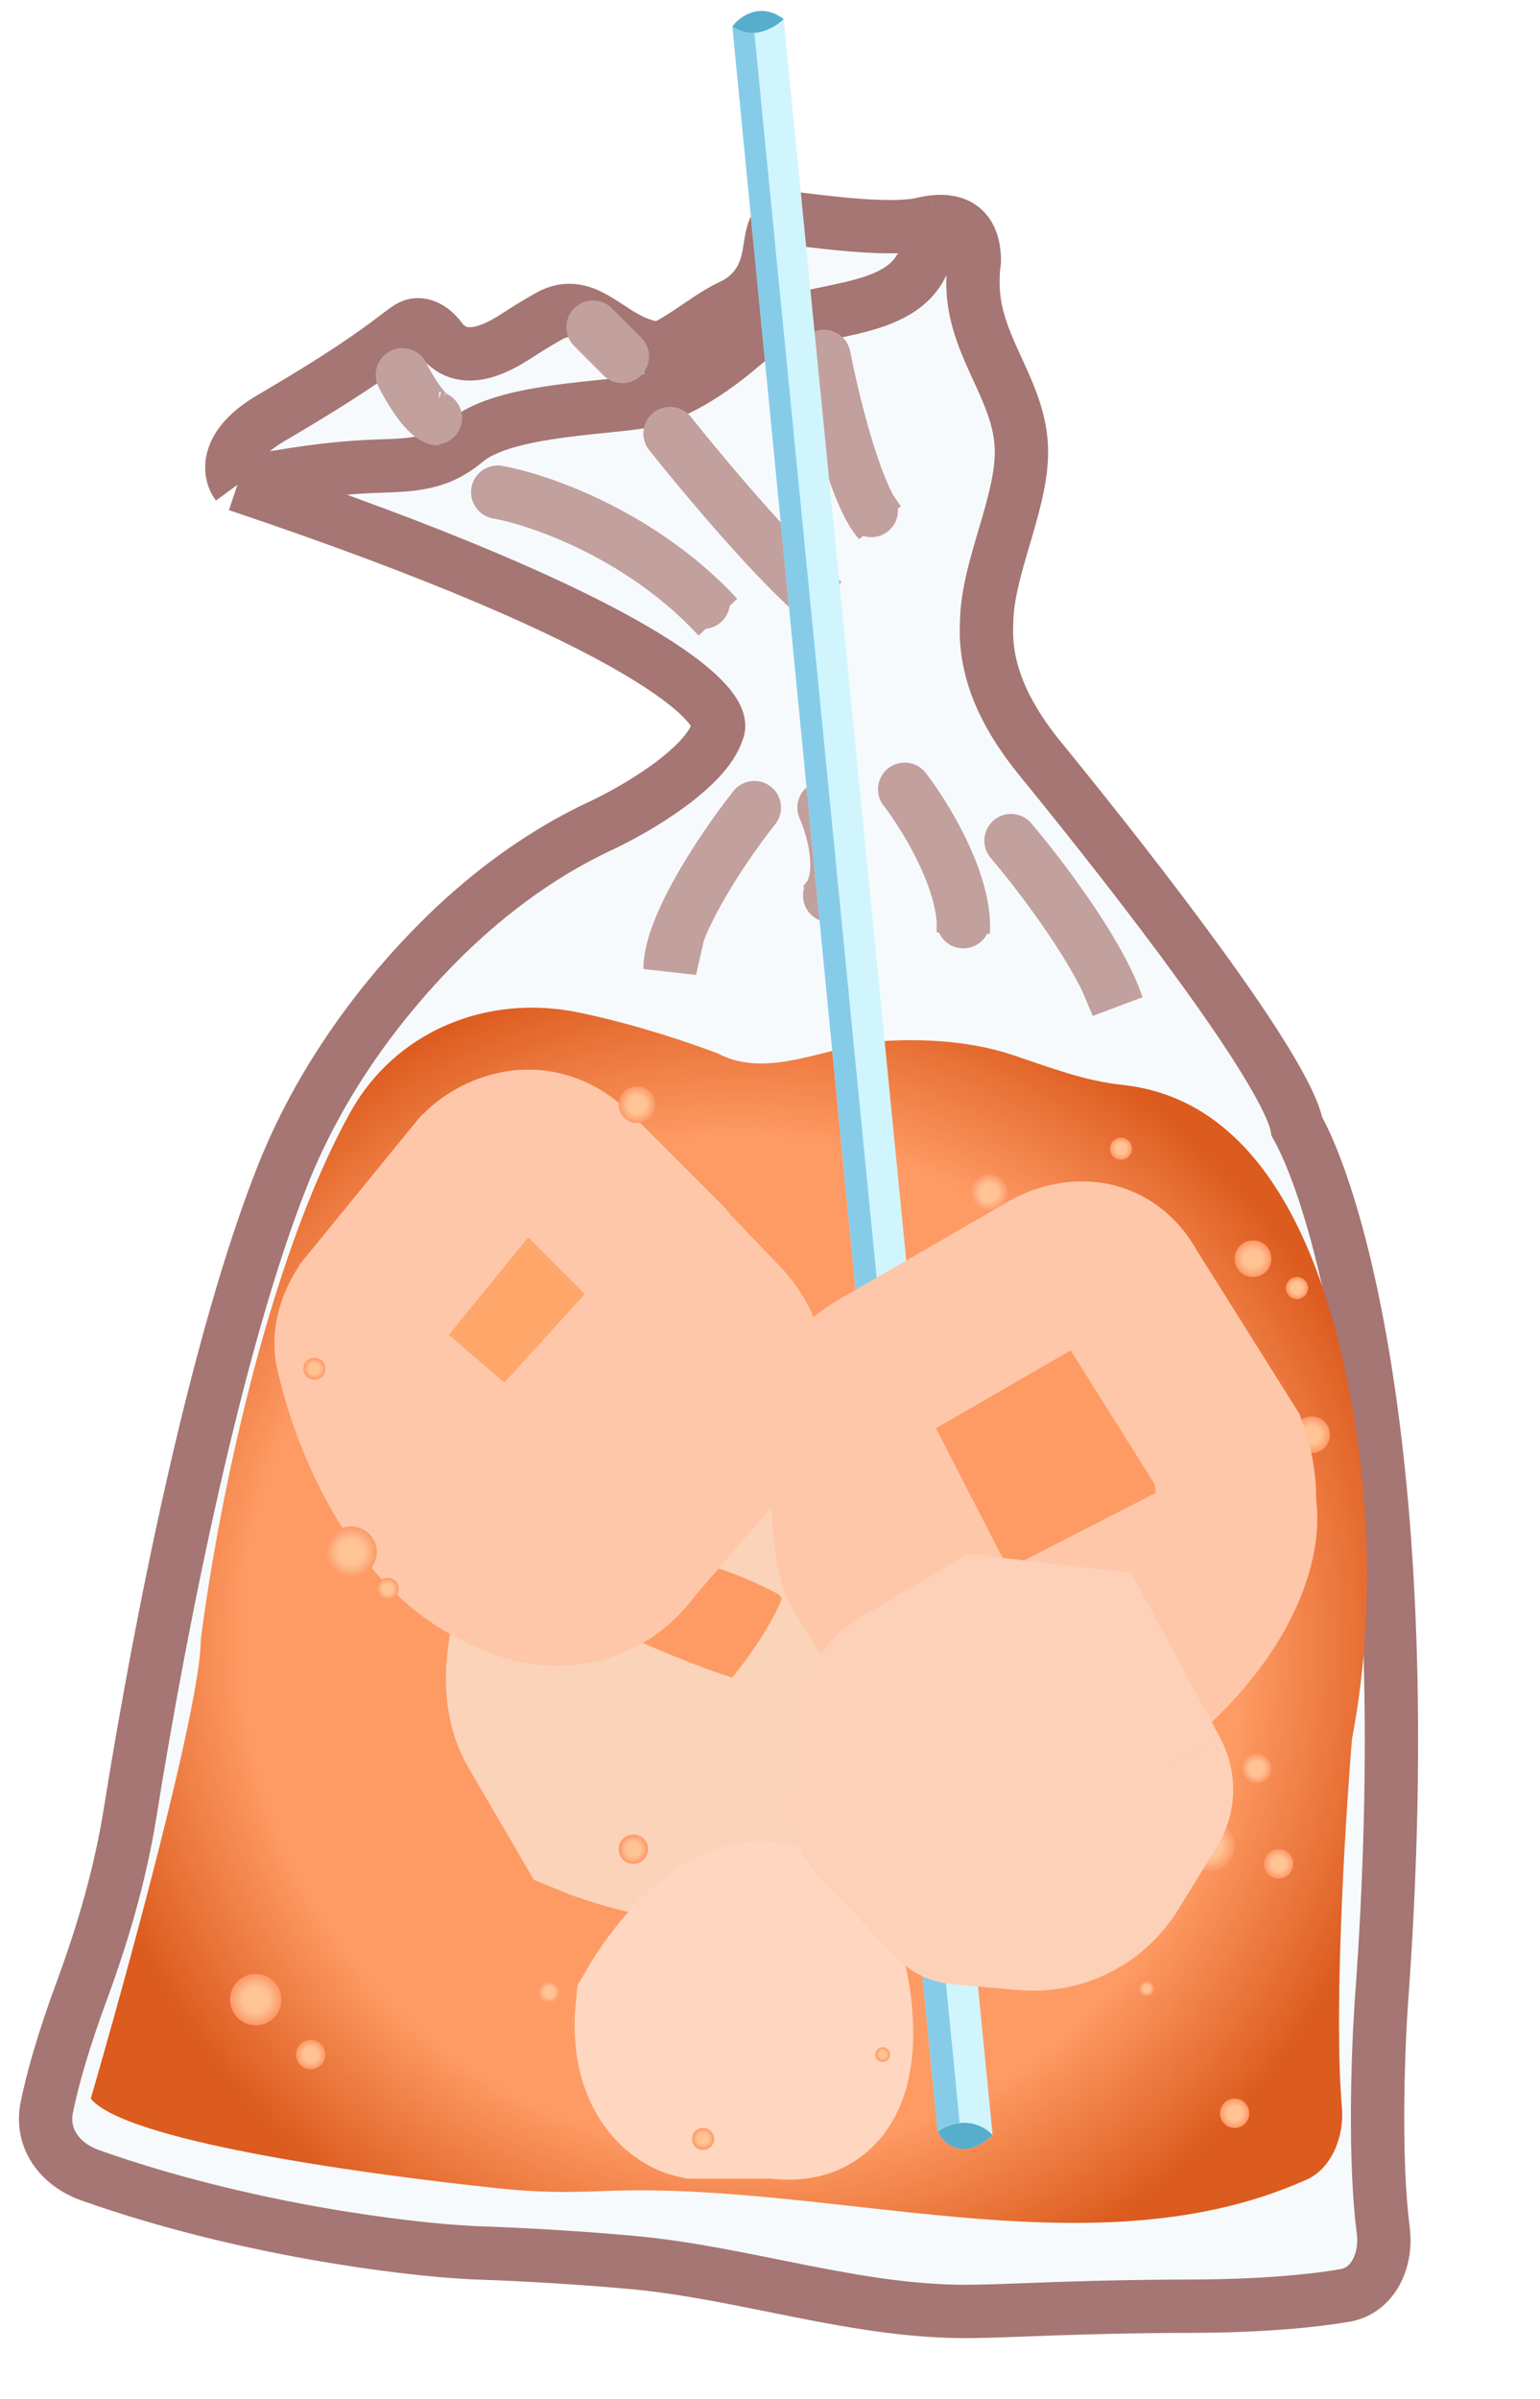 <svg width="70" height="109" viewBox="0 0 70 109" fill="none" xmlns="http://www.w3.org/2000/svg">
<g opacity="0.6">
<path d="M2.127 95.753C2.374 94.527 2.858 92.791 3.72 90.448C4.69 87.816 5.476 85.119 5.918 82.35C7.322 73.569 9.838 60.962 12.861 53.374C14.424 49.453 16.904 45.872 19.872 42.871C21.793 40.929 24.3 38.924 27.29 37.529C28.845 36.806 32.089 34.929 32.622 33.196C33.122 32.085 29.456 28.296 10.791 22.03C10.348 21.426 10.285 20.193 12.311 19.001C14.315 17.823 16.316 16.61 18.154 15.188C18.301 15.074 18.445 14.97 18.583 14.881C19.078 14.562 19.66 14.903 20.01 15.377C20.859 16.526 22.198 16.091 23.397 15.315C23.898 14.989 24.424 14.665 24.93 14.378C26.738 13.353 27.718 15.521 29.775 15.813C29.929 15.835 30.084 15.814 30.236 15.739C31.261 15.238 32.26 14.351 33.296 13.873C33.649 13.709 33.993 13.459 34.296 13.094C35.531 11.603 34.428 9.719 36.349 9.96L36.357 9.961C37.719 10.131 40.614 10.493 41.943 10.17C42.116 10.128 42.288 10.097 42.455 10.079C43.452 9.974 44.288 10.358 44.288 11.864C44.239 12.189 44.21 12.641 44.234 13.153C44.364 15.973 46.535 17.921 46.427 20.742C46.337 23.083 44.943 25.763 44.852 28.104C44.847 28.228 44.843 28.352 44.84 28.474C44.774 30.746 45.863 32.735 47.3 34.496C51.94 40.181 58.498 48.69 58.953 51.194C60.953 54.749 64.519 67.692 62.786 91.023C62.618 93.54 62.475 98.265 62.875 101.345C63.048 102.672 62.437 104.082 61.117 104.303C59.554 104.566 57.237 104.783 54.049 104.787C51.323 104.791 48.595 104.87 45.871 104.979C45.286 105.002 44.685 105.019 44.084 105.025C38.941 105.076 33.839 103.262 28.717 102.799C26.628 102.61 24.191 102.448 21.457 102.355C18.388 102.204 11.009 101.288 4.098 98.838C2.732 98.354 1.84 97.174 2.127 95.753Z" fill="#EAF2F9" fill-opacity="0.6"/>
<path d="M10.791 22.03C29.456 28.296 33.122 32.085 32.622 33.196C32.089 34.929 28.845 36.806 27.29 37.529C24.3 38.924 21.793 40.929 19.872 42.871C16.904 45.872 14.424 49.453 12.861 53.374C9.838 60.962 7.322 73.569 5.918 82.35C5.476 85.119 4.69 87.816 3.72 90.448C2.858 92.791 2.374 94.527 2.127 95.753C1.84 97.174 2.732 98.354 4.098 98.838C11.009 101.288 18.388 102.204 21.457 102.355C24.191 102.448 26.628 102.61 28.717 102.799C33.839 103.262 38.941 105.076 44.084 105.025C44.685 105.019 45.286 105.002 45.871 104.979C48.595 104.87 51.323 104.791 54.049 104.787C57.237 104.783 59.554 104.566 61.117 104.303C62.437 104.082 63.048 102.672 62.875 101.345C62.475 98.265 62.618 93.54 62.786 91.023C64.519 67.692 60.953 54.749 58.953 51.194C58.498 48.69 51.94 40.181 47.3 34.496C45.863 32.735 44.774 30.746 44.84 28.474C44.843 28.352 44.847 28.228 44.852 28.104C44.943 25.763 46.337 23.083 46.427 20.742V20.742C46.535 17.921 44.364 15.973 44.234 13.153C44.21 12.641 44.239 12.189 44.288 11.864C44.288 10.358 43.452 9.974 42.455 10.079M10.791 22.03C10.348 21.426 10.285 20.193 12.311 19.001C14.315 17.823 16.316 16.61 18.154 15.188C18.301 15.074 18.445 14.97 18.583 14.881C19.078 14.562 19.66 14.903 20.01 15.377V15.377C20.859 16.526 22.198 16.091 23.397 15.315C23.898 14.989 24.424 14.665 24.93 14.378C26.738 13.353 27.718 15.521 29.775 15.813C29.929 15.835 30.084 15.814 30.236 15.739C31.261 15.238 32.26 14.351 33.296 13.873C33.649 13.709 33.993 13.459 34.296 13.094C35.531 11.603 34.428 9.719 36.349 9.96V9.96C37.709 10.13 40.612 10.494 41.943 10.17C42.116 10.128 42.288 10.097 42.455 10.079M10.791 22.03C12.077 21.744 14.411 21.33 16.48 21.212C18.382 21.104 19.715 21.274 21.173 20.048V20.048C22.788 18.689 26.827 18.586 28.917 18.291C30.201 18.109 31.82 17.343 33.809 15.632C35.952 13.789 40.49 14.614 41.849 12.136C42.116 11.649 42.327 10.979 42.455 10.079" stroke="#691A15" stroke-width="2.424"/>
</g>
<g filter="url(#filter0_f_2_280)">
<path d="M22.623 22.363C24.395 22.676 28.593 24.104 31.968 27.363M31.968 27.363C32.19 27.577 32.408 27.799 32.622 28.029L31.968 27.363ZM30.456 19.697C31.8 21.39 34.751 24.921 36.788 26.787M36.788 26.787C37.024 27.003 37.248 27.197 37.455 27.363L36.788 26.787ZM37.455 16.197C37.801 17.978 38.667 21.581 39.605 23.197M39.605 23.197C39.721 23.396 39.838 23.565 39.955 23.697L39.605 23.197ZM18.29 17.031C18.59 17.631 19.269 18.771 19.79 18.993M19.79 18.993C19.848 19.017 19.904 19.03 19.957 19.03L19.79 18.993ZM26.956 14.864L27.623 15.531L28.289 16.197M34.289 36.695C33.315 37.923 31.598 40.378 30.837 42.361M30.837 42.361C30.6 42.98 30.456 43.552 30.456 44.028L30.837 42.361ZM37.455 36.695C37.857 37.6 38.405 39.543 37.714 40.695M37.714 40.695C37.642 40.815 37.556 40.927 37.455 41.028L37.714 40.695ZM41.121 35.862C42 36.999 43.668 39.686 43.788 41.88M43.788 41.88C43.797 42.043 43.797 42.204 43.788 42.361V41.88ZM45.954 38.195C47.037 39.467 49.183 42.248 50.298 44.528M50.298 44.528C50.498 44.937 50.665 45.329 50.787 45.694L50.298 44.528Z" stroke="#C2A09E" stroke-width="2.424" stroke-linecap="round"/>
</g>
<path d="M9.125 74.524C9.125 77.457 5.792 89.634 4.125 95.356C5.645 97.226 15.899 98.72 22.672 99.434C24.413 99.618 25.772 99.624 27.521 99.553C37.817 99.138 49.261 103.198 58.795 99.291C58.989 99.212 59.178 99.132 59.362 99.052C60.552 98.533 61.109 97.043 60.996 95.75C60.632 91.587 61.099 83.402 61.453 79.024C62.33 74.405 62.277 69.98 61.801 66.177C60.902 58.997 58.247 50.072 51.051 49.3C49.253 49.108 47.696 48.487 45.978 47.919C44.203 47.333 42.209 47.203 40.426 47.288C37.771 47.415 34.963 49.121 32.622 47.861C30.16 46.949 28.044 46.362 26.276 46C22.133 45.151 17.973 46.85 15.919 50.547C12.13 57.365 9.885 68.525 9.125 74.524Z" fill="url(#paint0_radial_2_280)"/>
<g filter="url(#filter1_f_2_280)">
<path d="M35.622 84.023C31.756 84.157 28.123 83.079 26.789 82.524L24.456 78.524C24.042 77.833 23.894 77.017 23.905 76.191M35.622 84.023L34.789 80.024M35.622 84.023C36.696 82.743 38.679 80.159 39.955 77.877C40.394 77.091 40.749 76.34 40.955 75.691C41.083 75.093 40.856 73.584 39.353 71.525M23.905 76.191C23.926 74.626 24.52 73.028 24.956 72.191C24.956 71.391 27.289 68.636 28.456 67.359C31.256 66.425 35.733 68.414 37.622 69.525C38.331 70.235 38.9 70.905 39.353 71.525M23.905 76.191C27.033 77.746 33.589 80.691 34.789 80.024M34.789 80.024C36.443 78.302 39.672 74.191 39.353 71.525" stroke="#FBD3B9" stroke-width="7.272"/>
</g>
<g filter="url(#filter2_f_2_280)">
<path d="M33.455 95.356H35.289C35.653 95.416 35.978 95.415 36.265 95.37C37.659 95.155 37.924 93.456 37.866 92.047V92.047C37.815 90.82 37.616 89.553 36.864 88.581C36.463 88.063 36.043 87.721 35.615 87.523M33.455 95.356H31.622C30.9 95.189 29.523 94.156 29.789 91.356C30.983 89.298 33.408 86.503 35.615 87.523M33.455 95.356C34.284 94.911 35.876 92.722 35.615 87.523" stroke="#FFD6C0" stroke-width="7.272"/>
</g>
<path d="M42.621 96.855L33.289 1.199C33.622 0.755 34.555 0.066 35.622 0.866L45.121 97.022C43.788 98.222 42.899 97.411 42.621 96.855Z" fill="#D0F5FD"/>
<path d="M33.289 1.199C33.622 0.755 34.555 0.066 35.622 0.866C35.233 1.254 34.222 1.866 33.289 1.199Z" fill="#57AECC"/>
<path d="M45.121 97.022C44.788 96.633 43.821 96.055 42.621 96.855C42.899 97.411 43.788 98.222 45.121 97.022Z" fill="#57AECC"/>
<path d="M33.289 1.199L42.621 96.855C42.979 96.617 43.316 96.501 43.621 96.466L34.289 1.492C33.967 1.512 33.623 1.437 33.289 1.199Z" fill="#86CCE9"/>
<g filter="url(#filter3_f_2_280)">
<path d="M16.624 59.526L21.79 53.193C22.512 52.471 24.39 51.46 26.123 53.193L30.289 57.36C30.336 57.417 30.383 57.482 30.429 57.554L32.956 60.193C34.689 62.193 33.678 64.47 32.956 65.359L28.789 70.192C26.923 72.858 24.012 72.08 22.79 71.358C18.855 69.581 16.818 64.339 16.198 61.588C16.157 61.47 16.127 61.338 16.115 61.193C16.078 60.758 16.195 60.2 16.624 59.526Z" fill="#FFA66A"/>
<path d="M16.115 61.193C16.158 61.704 16.414 62.042 16.624 62.193L21.457 66.359C22.657 67.425 24.068 66.803 24.623 66.359L29.622 60.859C31.194 59.65 30.875 58.259 30.429 57.554M16.115 61.193C16.078 60.758 16.195 60.2 16.624 59.526L21.79 53.193C22.512 52.471 24.39 51.46 26.123 53.193L30.289 57.36C30.336 57.417 30.383 57.482 30.429 57.554M16.115 61.193C16.618 63.803 18.657 69.492 22.79 71.358C24.012 72.08 26.923 72.858 28.789 70.192L32.956 65.359C33.678 64.47 34.689 62.193 32.956 60.193L30.429 57.554" stroke="#FFC7A9" stroke-width="7.272"/>
</g>
<circle cx="56.953" cy="57.193" r="0.833" fill="url(#paint1_radial_2_280)"/>
<circle cx="59.619" cy="65.192" r="0.833" fill="url(#paint2_radial_2_280)"/>
<circle cx="44.954" cy="54.193" r="0.833" fill="url(#paint3_radial_2_280)"/>
<circle cx="28.956" cy="50.194" r="0.833" fill="url(#paint4_radial_2_280)"/>
<circle cx="15.957" cy="70.525" r="1.167" fill="url(#paint5_radial_2_280)"/>
<circle cx="11.624" cy="90.856" r="1.167" fill="url(#paint6_radial_2_280)"/>
<circle cx="54.953" cy="83.857" r="1.167" fill="url(#paint7_radial_2_280)"/>
<circle cx="57.453" cy="72.358" r="0.667" fill="url(#paint8_radial_2_280)"/>
<circle cx="58.12" cy="84.69" r="0.667" fill="url(#paint9_radial_2_280)"/>
<circle cx="56.12" cy="96.022" r="0.667" fill="url(#paint10_radial_2_280)"/>
<circle cx="50.787" cy="88.023" r="0.667" fill="url(#paint11_radial_2_280)"/>
<circle cx="28.789" cy="84.023" r="0.667" fill="url(#paint12_radial_2_280)"/>
<circle cx="14.124" cy="93.356" r="0.667" fill="url(#paint13_radial_2_280)"/>
<circle cx="24.956" cy="90.523" r="0.5" fill="url(#paint14_radial_2_280)"/>
<circle cx="31.956" cy="97.189" r="0.5" fill="url(#paint15_radial_2_280)"/>
<circle cx="17.624" cy="72.191" r="0.5" fill="url(#paint16_radial_2_280)"/>
<circle cx="14.291" cy="62.192" r="0.5" fill="url(#paint17_radial_2_280)"/>
<circle cx="50.954" cy="52.193" r="0.5" fill="url(#paint18_radial_2_280)"/>
<circle cx="58.953" cy="58.526" r="0.5" fill="url(#paint19_radial_2_280)"/>
<circle cx="57.119" cy="80.357" r="0.667" fill="url(#paint20_radial_2_280)"/>
<circle cx="52.12" cy="90.356" r="0.333" fill="url(#paint21_radial_2_280)"/>
<circle cx="47.787" cy="89.023" r="0.333" fill="url(#paint22_radial_2_280)"/>
<circle cx="40.121" cy="86.023" r="0.333" fill="url(#paint23_radial_2_280)"/>
<circle cx="40.121" cy="93.356" r="0.333" fill="url(#paint24_radial_2_280)"/>
<g filter="url(#filter4_f_2_280)">
<path d="M56.181 68.358C56.233 67.437 56.023 66.497 55.786 65.859L51.287 58.693C50.22 56.693 48.287 57.304 47.454 57.859L39.955 62.192C38.366 63.11 38.246 64.291 38.548 65.192M56.181 68.358C56.11 69.601 55.561 70.809 53.953 71.191L47.454 74.524C46.399 75.135 43.854 75.491 42.121 72.025L39.122 66.192C38.909 65.95 38.685 65.6 38.548 65.192M56.181 68.358C56.494 69.747 55.753 73.525 50.287 77.524C48.454 78.357 44.354 79.391 42.621 76.858L39.122 71.191C38.962 70.969 38.623 69.458 38.548 65.192" stroke="#FFC7A9" stroke-width="7.272"/>
</g>
<g filter="url(#filter5_f_2_280)">
<path d="M40.85 76.691L42.537 75.691L44.787 74.358L49.12 74.858L52.261 80.69M40.85 76.691V76.691C40.494 76.902 40.251 77.261 40.187 77.67L39.562 81.665C39.494 82.101 39.634 82.544 39.939 82.862L43.354 86.419C43.419 86.486 43.505 86.528 43.597 86.536V86.536L46.359 86.779L46.605 86.801C48.147 86.937 49.633 86.192 50.447 84.875L52.222 82.001C52.468 81.603 52.483 81.103 52.261 80.69V80.69M40.85 76.691L47.287 81.69M47.287 81.69L44.454 86.523M47.287 81.69L52.261 80.69" stroke="#FDD1B8" stroke-width="7.272"/>
</g>
<defs>
<filter id="filter0_f_2_280" x="14.654" y="11.228" width="39.707" height="37.358" filterUnits="userSpaceOnUse" color-interpolation-filters="sRGB">
<feFlood flood-opacity="0" result="BackgroundImageFix"/>
<feBlend mode="normal" in="SourceGraphic" in2="BackgroundImageFix" result="shape"/>
<feGaussianBlur stdDeviation="1.212" result="effect1_foregroundBlur_2_280"/>
</filter>
<filter id="filter1_f_2_280" x="10.572" y="53.784" width="43.746" height="43.583" filterUnits="userSpaceOnUse" color-interpolation-filters="sRGB">
<feFlood flood-opacity="0" result="BackgroundImageFix"/>
<feBlend mode="normal" in="SourceGraphic" in2="BackgroundImageFix" result="shape"/>
<feGaussianBlur stdDeviation="4.848" result="effect1_foregroundBlur_2_280"/>
</filter>
<filter id="filter2_f_2_280" x="16.425" y="73.964" width="34.781" height="34.771" filterUnits="userSpaceOnUse" color-interpolation-filters="sRGB">
<feFlood flood-opacity="0" result="BackgroundImageFix"/>
<feBlend mode="normal" in="SourceGraphic" in2="BackgroundImageFix" result="shape"/>
<feGaussianBlur stdDeviation="4.848" result="effect1_foregroundBlur_2_280"/>
</filter>
<filter id="filter3_f_2_280" x="2.776" y="38.904" width="44.468" height="46.478" filterUnits="userSpaceOnUse" color-interpolation-filters="sRGB">
<feFlood flood-opacity="0" result="BackgroundImageFix"/>
<feBlend mode="normal" in="SourceGraphic" in2="BackgroundImageFix" result="shape"/>
<feGaussianBlur stdDeviation="4.848" result="effect1_foregroundBlur_2_280"/>
</filter>
<filter id="filter4_f_2_280" x="25.326" y="44.226" width="44.011" height="47.321" filterUnits="userSpaceOnUse" color-interpolation-filters="sRGB">
<feFlood flood-opacity="0" result="BackgroundImageFix"/>
<feBlend mode="normal" in="SourceGraphic" in2="BackgroundImageFix" result="shape"/>
<feGaussianBlur stdDeviation="4.727" result="effect1_foregroundBlur_2_280"/>
</filter>
<filter id="filter5_f_2_280" x="24.705" y="60.909" width="41.045" height="39.241" filterUnits="userSpaceOnUse" color-interpolation-filters="sRGB">
<feFlood flood-opacity="0" result="BackgroundImageFix"/>
<feBlend mode="normal" in="SourceGraphic" in2="BackgroundImageFix" result="shape"/>
<feGaussianBlur stdDeviation="4.848" result="effect1_foregroundBlur_2_280"/>
</filter>
<radialGradient id="paint0_radial_2_280" cx="0" cy="0" r="1" gradientUnits="userSpaceOnUse" gradientTransform="translate(33.789 74.691) rotate(-35.322) scale(30.841 31.438)">
<stop offset="0.735" stop-color="#FE9B64"/>
<stop offset="1" stop-color="#DC5B1E"/>
</radialGradient>
<radialGradient id="paint1_radial_2_280" cx="0" cy="0" r="1" gradientUnits="userSpaceOnUse" gradientTransform="translate(56.953 57.193) rotate(90) scale(0.833)">
<stop offset="0.495" stop-color="#FFC394"/>
<stop offset="1" stop-color="#FE9867"/>
</radialGradient>
<radialGradient id="paint2_radial_2_280" cx="0" cy="0" r="1" gradientUnits="userSpaceOnUse" gradientTransform="translate(59.619 65.192) rotate(90) scale(0.833)">
<stop offset="0.495" stop-color="#FFC394"/>
<stop offset="1" stop-color="#FE9867"/>
</radialGradient>
<radialGradient id="paint3_radial_2_280" cx="0" cy="0" r="1" gradientUnits="userSpaceOnUse" gradientTransform="translate(44.954 54.193) rotate(90) scale(0.833)">
<stop offset="0.495" stop-color="#FFC394"/>
<stop offset="1" stop-color="#FE9867"/>
</radialGradient>
<radialGradient id="paint4_radial_2_280" cx="0" cy="0" r="1" gradientUnits="userSpaceOnUse" gradientTransform="translate(28.956 50.194) rotate(90) scale(0.833)">
<stop offset="0.495" stop-color="#FFC394"/>
<stop offset="1" stop-color="#FE9867"/>
</radialGradient>
<radialGradient id="paint5_radial_2_280" cx="0" cy="0" r="1" gradientUnits="userSpaceOnUse" gradientTransform="translate(15.957 70.525) rotate(90) scale(1.167)">
<stop offset="0.495" stop-color="#FFC394"/>
<stop offset="1" stop-color="#FE9867"/>
</radialGradient>
<radialGradient id="paint6_radial_2_280" cx="0" cy="0" r="1" gradientUnits="userSpaceOnUse" gradientTransform="translate(11.624 90.856) rotate(90) scale(1.167)">
<stop offset="0.495" stop-color="#FFC394"/>
<stop offset="1" stop-color="#FE9867"/>
</radialGradient>
<radialGradient id="paint7_radial_2_280" cx="0" cy="0" r="1" gradientUnits="userSpaceOnUse" gradientTransform="translate(54.953 83.857) rotate(90) scale(1.167)">
<stop offset="0.495" stop-color="#FFC394"/>
<stop offset="1" stop-color="#FE9867"/>
</radialGradient>
<radialGradient id="paint8_radial_2_280" cx="0" cy="0" r="1" gradientUnits="userSpaceOnUse" gradientTransform="translate(57.453 72.358) rotate(90) scale(0.667)">
<stop offset="0.495" stop-color="#FFC394"/>
<stop offset="1" stop-color="#FE9867"/>
</radialGradient>
<radialGradient id="paint9_radial_2_280" cx="0" cy="0" r="1" gradientUnits="userSpaceOnUse" gradientTransform="translate(58.12 84.69) rotate(90) scale(0.667)">
<stop offset="0.495" stop-color="#FFC394"/>
<stop offset="1" stop-color="#FE9867"/>
</radialGradient>
<radialGradient id="paint10_radial_2_280" cx="0" cy="0" r="1" gradientUnits="userSpaceOnUse" gradientTransform="translate(56.12 96.022) rotate(90) scale(0.667)">
<stop offset="0.495" stop-color="#FFC394"/>
<stop offset="1" stop-color="#FE9867"/>
</radialGradient>
<radialGradient id="paint11_radial_2_280" cx="0" cy="0" r="1" gradientUnits="userSpaceOnUse" gradientTransform="translate(50.787 88.023) rotate(90) scale(0.667)">
<stop offset="0.495" stop-color="#FFC394"/>
<stop offset="1" stop-color="#FE9867"/>
</radialGradient>
<radialGradient id="paint12_radial_2_280" cx="0" cy="0" r="1" gradientUnits="userSpaceOnUse" gradientTransform="translate(28.789 84.023) rotate(90) scale(0.667)">
<stop offset="0.495" stop-color="#FFC394"/>
<stop offset="1" stop-color="#FE9867"/>
</radialGradient>
<radialGradient id="paint13_radial_2_280" cx="0" cy="0" r="1" gradientUnits="userSpaceOnUse" gradientTransform="translate(14.124 93.356) rotate(90) scale(0.667)">
<stop offset="0.495" stop-color="#FFC394"/>
<stop offset="1" stop-color="#FE9867"/>
</radialGradient>
<radialGradient id="paint14_radial_2_280" cx="0" cy="0" r="1" gradientUnits="userSpaceOnUse" gradientTransform="translate(24.956 90.523) rotate(90) scale(0.5)">
<stop offset="0.495" stop-color="#FFC394"/>
<stop offset="1" stop-color="#FE9867"/>
</radialGradient>
<radialGradient id="paint15_radial_2_280" cx="0" cy="0" r="1" gradientUnits="userSpaceOnUse" gradientTransform="translate(31.956 97.189) rotate(90) scale(0.5)">
<stop offset="0.495" stop-color="#FFC394"/>
<stop offset="1" stop-color="#FE9867"/>
</radialGradient>
<radialGradient id="paint16_radial_2_280" cx="0" cy="0" r="1" gradientUnits="userSpaceOnUse" gradientTransform="translate(17.624 72.191) rotate(90) scale(0.5)">
<stop offset="0.495" stop-color="#FFC394"/>
<stop offset="1" stop-color="#FE9867"/>
</radialGradient>
<radialGradient id="paint17_radial_2_280" cx="0" cy="0" r="1" gradientUnits="userSpaceOnUse" gradientTransform="translate(14.291 62.192) rotate(90) scale(0.5)">
<stop offset="0.495" stop-color="#FFC394"/>
<stop offset="1" stop-color="#FE9867"/>
</radialGradient>
<radialGradient id="paint18_radial_2_280" cx="0" cy="0" r="1" gradientUnits="userSpaceOnUse" gradientTransform="translate(50.954 52.193) rotate(90) scale(0.5)">
<stop offset="0.495" stop-color="#FFC394"/>
<stop offset="1" stop-color="#FE9867"/>
</radialGradient>
<radialGradient id="paint19_radial_2_280" cx="0" cy="0" r="1" gradientUnits="userSpaceOnUse" gradientTransform="translate(58.953 58.526) rotate(90) scale(0.5)">
<stop offset="0.495" stop-color="#FFC394"/>
<stop offset="1" stop-color="#FE9867"/>
</radialGradient>
<radialGradient id="paint20_radial_2_280" cx="0" cy="0" r="1" gradientUnits="userSpaceOnUse" gradientTransform="translate(57.119 80.357) rotate(90) scale(0.667)">
<stop offset="0.495" stop-color="#FFC394"/>
<stop offset="1" stop-color="#FE9867"/>
</radialGradient>
<radialGradient id="paint21_radial_2_280" cx="0" cy="0" r="1" gradientUnits="userSpaceOnUse" gradientTransform="translate(52.12 90.356) rotate(90) scale(0.333)">
<stop offset="0.495" stop-color="#FFC394"/>
<stop offset="1" stop-color="#FE9867"/>
</radialGradient>
<radialGradient id="paint22_radial_2_280" cx="0" cy="0" r="1" gradientUnits="userSpaceOnUse" gradientTransform="translate(47.787 89.023) rotate(90) scale(0.333)">
<stop offset="0.495" stop-color="#FFC394"/>
<stop offset="1" stop-color="#FE9867"/>
</radialGradient>
<radialGradient id="paint23_radial_2_280" cx="0" cy="0" r="1" gradientUnits="userSpaceOnUse" gradientTransform="translate(40.121 86.023) rotate(90) scale(0.333)">
<stop offset="0.495" stop-color="#FFC394"/>
<stop offset="1" stop-color="#FE9867"/>
</radialGradient>
<radialGradient id="paint24_radial_2_280" cx="0" cy="0" r="1" gradientUnits="userSpaceOnUse" gradientTransform="translate(40.121 93.356) rotate(90) scale(0.333)">
<stop offset="0.495" stop-color="#FFC394"/>
<stop offset="1" stop-color="#FE9867"/>
</radialGradient>
</defs>
</svg>
